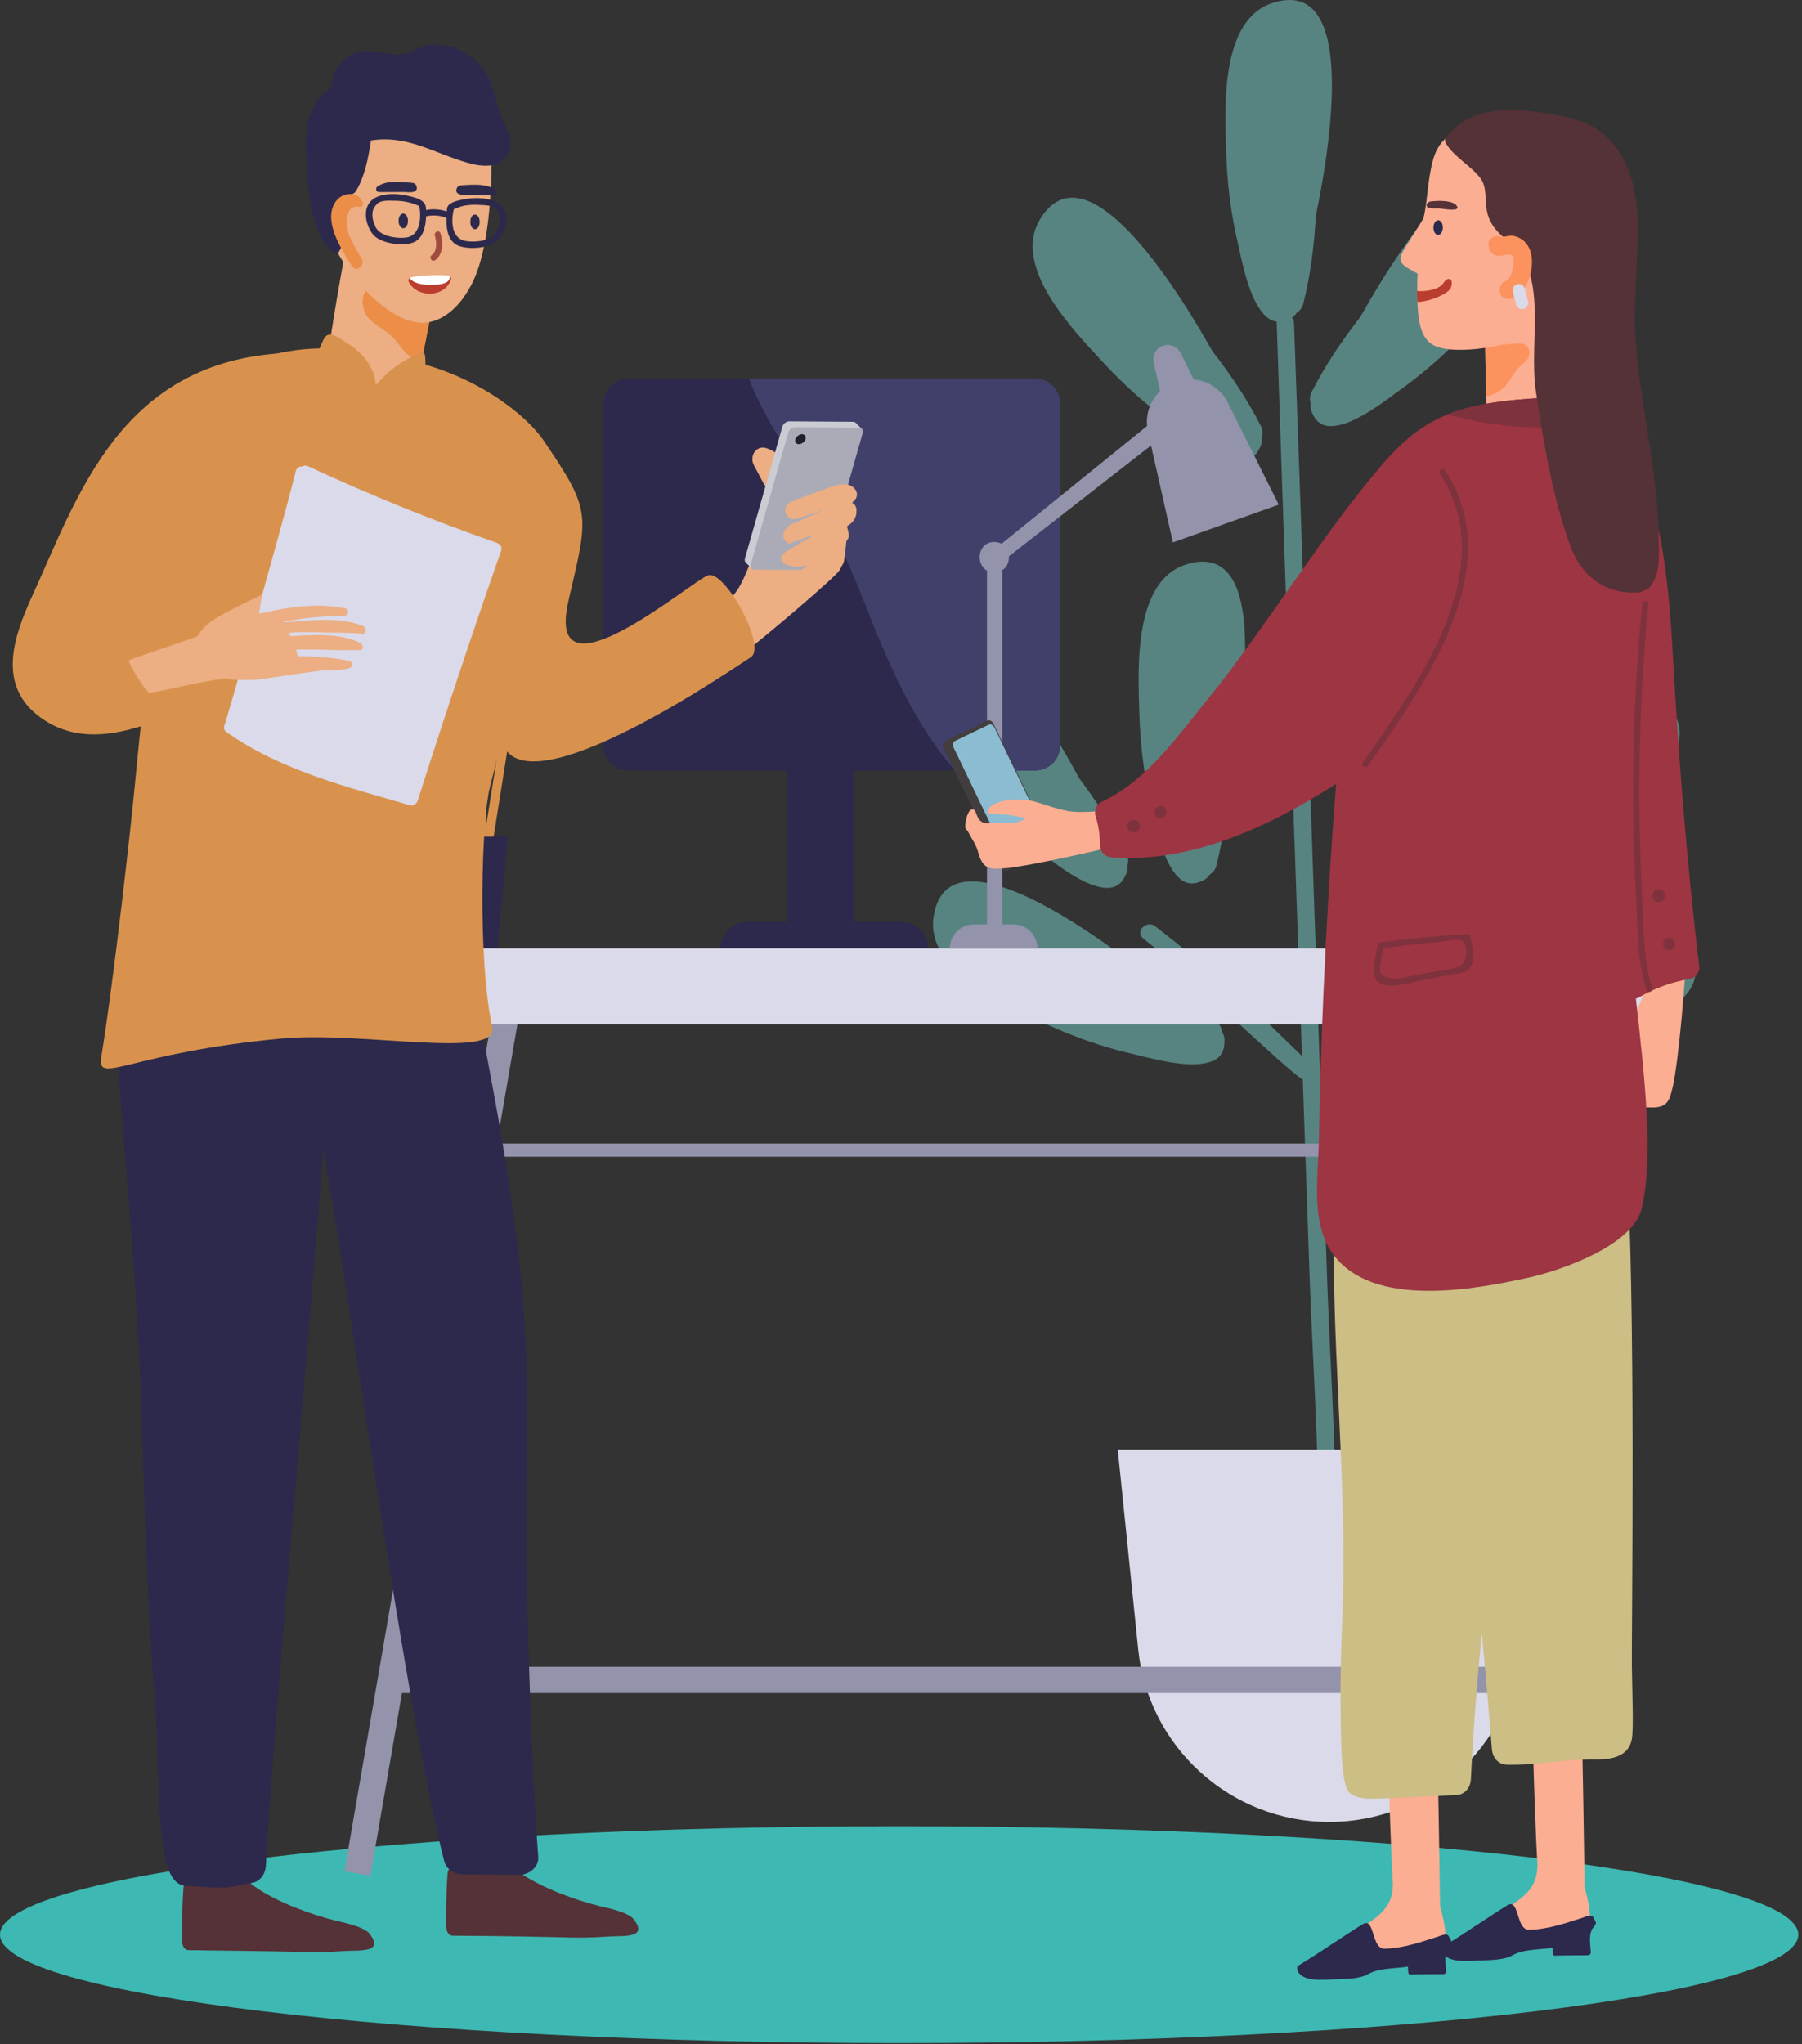 <svg width="164" height="186" viewBox="0 0 164 186" fill="none" xmlns="http://www.w3.org/2000/svg">
<rect x="0" y="0" width="164" height="186" fill="#333333" stroke="none"/>
<g clip-path="url(#clip0_61_7810)">
<path d="M81.831 185.895C127.026 185.895 163.663 181.477 163.663 176.026C163.663 170.575 127.026 166.156 81.831 166.156C36.637 166.156 0 170.575 0 176.026C0 181.477 36.637 185.895 81.831 185.895Z" fill="#3EB8B2"/>
<path d="M110.752 92.998C108.663 91.219 106.397 89.75 104.047 88.415C96.915 82.862 86.081 76.063 84.968 83.405C84.208 88.426 91.717 91.584 95.247 93.197C97.685 94.311 100.234 95.22 102.839 95.835C104.817 96.3 108.303 97.325 110.281 96.566C110.99 96.295 111.373 95.774 111.423 95.026L111.439 94.787C111.462 94.427 111.378 94.139 111.229 93.912C111.196 93.585 111.057 93.263 110.752 93.009V92.998Z" fill="#578481"/>
<path d="M129.854 86.902C126.496 90.881 123.287 94.976 120.184 99.154C120.179 98.955 119.89 90.681 119.78 87.489C119.109 68.122 118.472 48.754 117.768 29.392C117.729 28.384 116.161 28.378 116.194 29.392C116.826 48.76 117.524 68.127 118.195 87.489L118.494 96.084C116.66 94.316 113.124 90.87 112.714 90.515C110.254 88.365 107.727 86.287 105.144 84.281C104.363 83.671 103.249 84.763 104.042 85.383C107.666 88.243 117.031 97.325 118.566 98.234L119.187 116.15C119.519 125.792 120.372 135.595 119.724 145.237C119.658 146.257 121.237 146.251 121.309 145.237C121.957 135.85 121.126 126.319 120.799 116.926C120.622 111.839 120.45 106.752 120.273 101.67C123.686 96.999 127.261 92.46 130.962 88.01C131.6 87.24 130.508 86.132 129.854 86.902Z" fill="#578481"/>
<path d="M102.534 77.714C101.337 75.248 99.852 72.993 98.229 70.826C93.923 62.879 86.73 52.306 82.762 58.579C80.052 62.874 85.666 68.781 88.254 71.674C90.038 73.669 92.011 75.525 94.15 77.132C95.779 78.351 98.555 80.69 100.672 80.784C101.432 80.817 101.991 80.501 102.335 79.831L102.446 79.62C102.612 79.299 102.651 79 102.601 78.728C102.706 78.412 102.701 78.063 102.529 77.709L102.534 77.714Z" fill="#578481"/>
<path d="M110.708 78.734C111.384 76.074 111.7 73.392 111.861 70.693C113.695 61.843 115.014 49.12 107.937 51.364C103.094 52.899 103.576 61.034 103.692 64.913C103.77 67.59 104.08 70.277 104.679 72.887C105.133 74.871 105.754 78.445 107.311 79.886C107.865 80.402 108.502 80.518 109.195 80.23L109.417 80.136C109.749 79.997 109.971 79.792 110.109 79.559C110.392 79.388 110.614 79.116 110.713 78.734H110.708Z" fill="#578481"/>
<path d="M114.743 38.746C113.501 36.302 111.983 34.069 110.326 31.93C105.893 24.056 98.523 13.599 94.66 19.944C92.022 24.283 97.73 30.096 100.368 32.944C102.186 34.911 104.186 36.735 106.358 38.308C108.004 39.5 110.825 41.794 112.942 41.855C113.701 41.877 114.255 41.55 114.587 40.874L114.693 40.663C114.853 40.342 114.887 40.037 114.837 39.771C114.937 39.456 114.926 39.106 114.748 38.752L114.743 38.746Z" fill="#578481"/>
<path d="M119.375 35.665C120.616 33.221 122.135 30.988 123.792 28.849C128.225 20.975 135.595 10.518 139.457 16.863C142.095 21.202 136.387 27.015 133.75 29.863C131.932 31.83 129.932 33.654 127.759 35.227C126.113 36.419 123.293 38.713 121.176 38.774C120.417 38.796 119.863 38.469 119.53 37.793L119.425 37.583C119.264 37.261 119.231 36.956 119.281 36.69C119.181 36.374 119.192 36.025 119.369 35.671L119.375 35.665Z" fill="#578481"/>
<path d="M118.61 27.63C119.286 24.97 119.602 22.288 119.763 19.589C121.597 10.739 122.916 -1.984 115.839 0.26C110.996 1.795 111.478 9.93 111.595 13.809C111.672 16.486 111.983 19.174 112.581 21.784C113.035 23.767 113.656 27.342 115.213 28.783C115.767 29.298 116.405 29.414 117.097 29.126L117.319 29.032C117.652 28.893 117.873 28.688 118.012 28.456C118.294 28.284 118.516 28.012 118.616 27.63H118.61Z" fill="#578481"/>
<path d="M128.751 98.345C131.472 98.024 134.093 97.359 136.67 96.538C145.586 95.076 157.938 91.745 153.306 85.943C150.136 81.975 142.716 85.339 139.136 86.835C136.665 87.866 134.265 89.118 132.043 90.62C130.358 91.756 127.239 93.618 126.452 95.585C126.169 96.289 126.285 96.926 126.806 97.469L126.973 97.641C127.222 97.902 127.493 98.035 127.759 98.079C128.02 98.278 128.352 98.389 128.746 98.345H128.751Z" fill="#578481"/>
<path d="M134.437 85.932C136.703 84.391 138.726 82.596 140.638 80.684C147.88 75.281 157.318 66.642 150.535 63.622C145.897 61.555 140.859 67.956 138.366 70.931C136.648 72.987 135.091 75.204 133.811 77.553C132.835 79.338 130.924 82.424 131.129 84.536C131.201 85.289 131.6 85.799 132.314 86.043L132.542 86.121C132.885 86.237 133.184 86.231 133.445 86.148C133.772 86.204 134.115 86.148 134.442 85.932H134.437Z" fill="#578481"/>
<path d="M120.977 165.768C112.011 165.768 104.502 158.986 103.588 150.069L101.726 131.899H140.239L138.377 150.069C137.463 158.986 129.948 165.768 120.988 165.768H120.977Z" fill="#DADAEA"/>
<path d="M42.963 105.244L44.243 104.047H130.568V105.244H42.963Z" fill="#9393AB"/>
<path d="M35.205 154.048L36.712 151.654H138.277V154.048H35.205Z" fill="#9393AB"/>
<path d="M45.481 88.43L31.347 170.258L33.711 170.666L47.845 88.839L45.481 88.43Z" fill="#9393AB"/>
<path d="M94.222 70.1H57.183C55.936 70.1 54.927 69.091 54.927 67.845L54.927 36.696C54.927 35.449 55.936 34.44 57.183 34.44L94.222 34.44C95.469 34.44 96.478 35.449 96.478 36.696V67.845C96.478 69.091 95.469 70.1 94.222 70.1Z" fill="#2C294C"/>
<path d="M77.691 65.107H71.596V85.334H77.691V65.107Z" fill="#2C294C"/>
<path d="M82.075 83.882H67.977C66.647 83.882 65.572 84.957 65.572 86.287H84.48C84.48 84.957 83.405 83.882 82.075 83.882Z" fill="#2C294C"/>
<path d="M42.547 67.374H41.716V84.874H42.547V67.374Z" fill="#D9924E"/>
<path d="M44.21 65.296H43.379V82.796H44.21V65.296Z" fill="#D9924E"/>
<path d="M46.362 67.084L45.541 66.954L42.794 84.237L43.615 84.368L46.362 67.084Z" fill="#D9924E"/>
<path d="M46.222 76.124H39.699L40.309 86.287H45.274L46.222 76.124Z" fill="#2C294C"/>
<path d="M149.892 86.287H23.064V93.191H149.892V86.287Z" fill="#DADAEA"/>
<path d="M96.477 67.839V36.69C96.477 35.443 95.469 34.435 94.222 34.435H68.16C69.213 37.194 70.792 39.727 72.405 42.243C75.02 46.333 76.993 50.538 78.767 55.06C80.85 60.369 83.178 65.85 86.913 70.094H94.222C95.469 70.094 96.477 69.086 96.477 67.839Z" fill="#41406B"/>
<path d="M111.755 36.651C111.14 35.416 109.937 34.64 108.641 34.518L107.438 32.108C107.144 31.52 106.457 31.243 105.831 31.459C105.21 31.681 104.85 32.329 104.994 32.972L105.582 35.577C104.734 36.386 104.279 37.555 104.396 38.757L91.152 49.474C90.969 49.375 90.753 49.314 90.492 49.314C88.974 49.314 88.752 51.325 89.827 51.918V84.109H88.619C87.417 84.109 86.441 85.084 86.441 86.287H94.416C94.416 85.084 93.44 84.109 92.238 84.109H91.213V51.885C91.65 51.614 91.85 51.109 91.828 50.611L104.756 40.531L106.745 49.353L116.377 45.917L111.749 36.651H111.755Z" fill="#9393AB"/>
<path d="M95.668 76.761C95.785 77.005 95.724 77.271 95.53 77.365L91.678 79.221C91.484 79.316 91.235 79.194 91.119 78.95L85.86 68.033C85.743 67.789 85.804 67.523 85.998 67.429L89.85 65.573C90.044 65.478 90.293 65.6 90.409 65.844L95.668 76.761Z" fill="#423D3E"/>
<path d="M95.385 76.334C95.502 76.572 95.447 76.833 95.275 76.916L92.183 78.407C92.005 78.49 91.772 78.368 91.656 78.13L86.785 68.011C86.669 67.772 86.724 67.512 86.896 67.429L89.988 65.938C90.165 65.855 90.398 65.977 90.514 66.215L95.385 76.334Z" fill="#8BBCD1"/>
<path d="M131.056 173.377C131.045 171.875 130.84 158.42 130.74 156.52C130.729 156.259 130.552 156.165 130.374 156.193C130.319 156.099 130.236 156.021 130.114 155.993C129.066 155.777 126.595 154.885 126.351 156.653C126.207 157.717 126.573 167.946 126.722 170.584C126.739 170.85 126.75 171.099 126.767 171.343C126.783 173.981 124.938 174.53 123.259 175.932C122.799 176.314 120.998 177.622 120.998 177.622C121.153 177.81 130.496 177.411 131.388 176.192C131.837 176.192 131.056 173.416 131.056 173.377Z" fill="#FCAE92"/>
<path d="M118.161 178.841C120.095 177.683 122.655 175.893 124.041 175.067C125.138 174.413 124.778 177.35 126.03 177.306C127.97 177.239 129.61 176.585 130.835 176.22C130.973 176.181 131.705 175.81 131.849 176.175C132.015 176.585 132.259 176.585 131.877 177.056C131.777 177.167 131.705 177.295 131.655 177.428C131.444 178.004 131.577 178.813 131.622 179.345C131.633 179.489 131.483 179.633 131.345 179.622C131.167 179.611 128.552 179.639 128.374 179.655C128.236 179.667 128.18 179.589 128.164 179.445C128.136 179.229 128.142 178.974 128.131 178.935C126.895 179.135 125.493 179.046 124.49 179.628C123.719 180.071 122.323 180.065 121.475 180.093C120.6 180.115 118.616 180.37 118.117 179.362C118.039 179.201 118.001 178.935 118.161 178.841Z" fill="#2C294C"/>
<path d="M144.212 171.659C144.201 170.157 143.996 156.703 143.896 154.802C143.885 154.541 143.708 154.447 143.531 154.475C143.475 154.381 143.392 154.303 143.27 154.275C142.223 154.059 139.751 153.167 139.507 154.935C139.363 155.999 139.729 166.228 139.879 168.866C139.895 169.132 139.906 169.381 139.923 169.625C139.94 172.263 138.094 172.812 136.415 174.214C135.955 174.596 134.154 175.904 134.154 175.904C134.309 176.092 143.652 175.693 144.545 174.474C144.993 174.474 144.212 171.698 144.212 171.659Z" fill="#FCAE92"/>
<path d="M131.322 177.123C133.256 175.965 135.817 174.175 137.202 173.349C138.299 172.695 137.939 175.632 139.191 175.588C141.131 175.521 142.771 174.868 143.996 174.502C144.134 174.463 144.866 174.092 145.01 174.458C145.176 174.868 145.42 174.868 145.038 175.339C144.938 175.449 144.866 175.577 144.816 175.71C144.605 176.286 144.738 177.095 144.783 177.627C144.794 177.771 144.644 177.915 144.506 177.904C144.328 177.893 141.713 177.921 141.535 177.938C141.397 177.949 141.342 177.871 141.325 177.727C141.297 177.511 141.303 177.256 141.292 177.217C140.056 177.417 138.654 177.328 137.651 177.91C136.881 178.353 135.484 178.348 134.636 178.375C133.761 178.403 131.777 178.652 131.278 177.644C131.201 177.483 131.162 177.217 131.322 177.123Z" fill="#2C294C"/>
<path d="M136.914 105.754C136.953 105.111 136.991 104.463 137.03 103.82C137.124 102.263 134.653 102.052 134.298 103.504C134.088 103.327 133.833 103.216 133.561 103.172C133.118 102.102 131.511 101.82 131.034 103.05C130.369 102.972 129.627 103.305 129.438 104.069C128.834 106.469 128.286 108.874 127.781 111.29C127.831 109.168 127.837 107.04 127.759 104.912C127.704 103.349 125.354 103.105 125.011 104.651C124.734 105.887 124.484 107.128 124.246 108.37V108.264C124.318 106.485 121.558 106.607 121.486 108.375C120.954 121.259 122.672 134.027 122.173 146.911C122.063 149.848 121.957 152.785 122.013 155.722C122.046 157.656 121.974 162.538 122.877 163.164C123.631 163.685 124.379 163.696 125.881 163.629C129.034 163.491 129.377 163.469 132.53 163.33C133.328 163.297 133.827 162.638 133.866 161.884C134.736 143.652 138.061 125.288 138.238 107.04C138.249 106.17 137.595 105.754 136.925 105.754H136.914Z" fill="#CCBE84"/>
<path d="M131.205 103.892C131.942 122.129 134.353 140.959 135.777 159.157C135.838 159.911 136.353 160.554 137.157 160.565C140.316 160.609 142.133 160.039 145.286 160.083C146.783 160.105 148.24 159.761 148.517 158.232C148.689 157.284 148.539 153.511 148.517 151.582C148.478 148.645 148.91 117.585 147.985 104.729C147.858 102.967 145.098 102.928 145.22 104.701V104.806C144.948 103.571 144.66 102.34 144.35 101.11C143.956 99.575 141.618 99.891 141.607 101.454C141.596 103.582 141.662 105.71 141.779 107.832C141.202 105.433 140.576 103.044 139.9 100.667C139.684 99.908 138.936 99.603 138.271 99.697C137.755 98.478 136.159 98.811 135.749 99.897C135.478 99.947 135.223 100.068 135.023 100.251C134.624 98.805 132.164 99.093 132.303 100.65C132.358 101.293 132.419 101.936 132.48 102.579C131.809 102.601 131.172 103.033 131.205 103.903V103.892Z" fill="#CCBE84"/>
<path d="M87.85 75.287C87.872 75.453 88.038 75.536 88.11 75.68C88.448 76.373 88.808 76.766 89.019 77.542C89.446 79.116 90.105 79.11 91.496 78.994C93.918 78.789 101.587 77.021 102.967 76.578C103.305 76.467 103.1 75.957 102.762 76.068C102.717 76.085 102.673 76.096 102.629 76.107C102.618 76.079 102.607 76.057 102.59 76.035C102.684 76.013 102.778 75.991 102.867 75.963C102.895 75.957 102.917 75.952 102.945 75.946C103.261 75.863 103.105 75.376 102.806 75.409C102.524 75.442 102.235 75.481 101.953 75.52C102.147 75.47 102.346 75.425 102.54 75.37C102.573 75.359 102.596 75.359 102.618 75.348C102.839 75.287 102.823 75.004 102.69 74.871C102.706 74.871 102.717 74.866 102.734 74.86C103.039 74.771 102.9 74.256 102.596 74.323C102.573 74.323 102.551 74.328 102.529 74.334C102.529 74.256 102.496 74.184 102.435 74.129C102.424 74.101 102.418 74.079 102.402 74.057C102.751 73.99 102.684 73.442 102.335 73.508C101.061 73.746 98.506 74.023 97.209 73.796C96.101 73.602 95.054 73.17 93.973 72.882C92.721 72.549 90.327 72.782 89.933 73.674C89.844 73.879 90.005 74.068 90.221 74.062C91.302 74.04 92.305 74.178 93.33 74.461C92.444 75.154 91.003 74.738 90.243 74.877C88.553 75.181 89.085 73.347 88.376 73.674C88.038 73.829 87.8 74.877 87.861 75.281L87.85 75.287Z" fill="#FCAE92"/>
<path d="M147.609 101.188C147.775 101.215 147.903 101.082 148.063 101.06C148.828 100.944 149.31 100.722 150.114 100.761C151.743 100.833 151.937 100.207 152.247 98.844C152.785 96.472 153.433 88.631 153.433 87.184C153.433 86.83 152.884 86.868 152.884 87.223C152.884 87.267 152.884 87.317 152.884 87.362C152.857 87.362 152.829 87.367 152.801 87.378C152.801 87.284 152.818 87.19 152.818 87.09C152.818 87.062 152.818 87.035 152.818 87.013C152.835 86.686 152.325 86.686 152.264 86.979C152.208 87.257 152.158 87.545 152.109 87.827C152.12 87.622 152.136 87.423 152.147 87.218C152.147 87.184 152.147 87.162 152.147 87.135C152.158 86.907 151.881 86.835 151.715 86.924C151.715 86.907 151.715 86.896 151.715 86.88C151.726 86.564 151.194 86.536 151.161 86.846C151.161 86.868 151.155 86.891 151.15 86.913C151.078 86.891 150.995 86.902 150.928 86.941C150.901 86.941 150.873 86.941 150.845 86.952C150.884 86.603 150.346 86.497 150.302 86.852C150.141 88.138 149.632 90.659 149.016 91.823C148.496 92.82 147.764 93.685 147.166 94.632C146.467 95.724 145.963 98.073 146.695 98.722C146.861 98.871 147.088 98.772 147.154 98.567C147.465 97.536 147.897 96.616 148.479 95.729C148.867 96.788 148.213 98.079 147.936 98.794C147.67 99.481 146.966 99.825 147.066 100.6C147.11 100.972 147.193 101.121 147.598 101.188H147.609Z" fill="#FCAE92"/>
<path d="M136.221 28.494C137.906 27.901 139.596 27.336 141.303 26.821C141.452 26.776 141.597 26.76 141.735 26.76C142.633 26.655 143.658 27.386 143.497 28.699C142.888 33.554 143.287 38.386 143.137 43.301C143.071 45.501 135.59 43.368 135.534 42.487C135.335 39.123 135.157 33.631 135.174 30.251C135.174 29.503 135.534 28.727 136.216 28.483L136.221 28.494Z" fill="#FCAE92"/>
<path d="M138.155 31.254C138.731 31.204 139.318 31.559 139.174 32.301C139.075 32.817 138.637 33.044 138.315 33.354C137.778 33.87 137.49 34.573 136.996 35.128C136.514 35.665 135.905 35.931 135.262 36.07C135.223 34.745 135.19 32.706 135.173 31.487C134.996 31.437 136.138 31.426 138.155 31.248V31.254Z" fill="#FC925E"/>
<path d="M129.022 24.904C128.291 24.449 127.138 24.089 127.526 23.186C127.775 22.609 129.366 20.238 129.56 19.838C129.892 18.326 129.898 17.035 130.23 15.35C130.64 13.305 131.2 12.79 132.796 11.598C134.17 10.108 136.531 11.05 138.565 11.443C140.288 11.776 142.682 10.551 143.718 12.152C146.794 16.913 145.192 22.31 142.876 27.148C142.471 27.99 140.792 28.932 140.077 29.802C138.836 31.326 133.084 32.329 130.851 31.575C129.172 31.01 128.961 29.11 128.983 25.89C128.983 25.552 129.006 25.23 129.022 24.909V24.904Z" fill="#FCAE92"/>
<path d="M137.523 23.08C137.507 22.698 137.451 22.238 137.451 21.811C138.21 21.39 139.158 21.512 139.801 22.149C140.638 22.975 140.682 24.261 140.216 25.286C139.923 25.929 138.981 27.547 138.066 26.976C137.883 26.86 137.761 26.699 137.678 26.511C137.629 25.369 137.584 24.227 137.529 23.08H137.523Z" fill="#FCAE92"/>
<path d="M130.458 20.698C130.453 21.069 130.635 21.368 130.874 21.374C131.112 21.374 131.306 21.085 131.312 20.714C131.317 20.343 131.134 20.044 130.896 20.038C130.658 20.038 130.464 20.326 130.458 20.698Z" fill="#2C294C"/>
<path d="M128.962 26.472C129.71 26.544 130.957 26.389 131.378 25.735C131.76 25.142 132.32 25.291 132.065 26.128C131.86 26.799 129.826 27.508 128.99 27.464C128.979 27.153 128.967 26.821 128.962 26.472Z" fill="#BA3D2D"/>
<path d="M130.169 18.337C130.945 18.232 132.331 18.209 132.63 18.813C132.674 18.896 132.613 19.024 132.458 19.052C131.943 19.14 131.372 18.98 130.868 18.969C130.519 18.957 129.887 19.041 129.831 18.714C129.815 18.608 129.953 18.37 130.169 18.337Z" fill="#543237"/>
<path d="M147.825 39.511C146.074 36.014 142.965 36.014 139.208 36.28C130.054 36.923 128.02 39.345 123.121 45.557C119.99 49.524 113.496 59.261 110.282 63.162C107.356 66.709 104.496 71.014 100.207 72.981C99.764 73.187 99.581 73.796 99.697 74.24C99.98 75.104 100.113 75.991 100.102 76.905C100.13 77.537 100.589 77.974 101.216 78.019C108.436 78.529 115.546 75.204 121.597 71.325C121.11 77.592 120.733 83.871 120.456 90.155C120.256 94.737 120.112 99.326 120.024 103.914C119.963 107.167 119.259 111.323 121.331 114.133C124.972 119.065 134.177 117.336 139.142 116.239C142.184 115.568 148.596 113.296 149.399 109.993C151.616 100.894 146.263 81.194 147.554 66.659C148.058 60.973 150.529 44.886 147.831 39.511H147.825Z" fill="#9E3542"/>
<path d="M133.822 85.189C133.805 85.079 133.667 84.979 133.556 84.984C130.89 85.14 128.236 85.394 125.593 85.744C125.443 85.766 125.388 85.871 125.393 85.987C125.371 86.021 125.354 86.065 125.349 86.109C125.255 86.968 124.595 88.836 125.498 89.412C126.501 90.055 128.635 89.335 129.677 89.135C130.58 88.963 131.483 88.803 132.386 88.625C132.83 88.542 133.462 88.509 133.772 88.104C134.315 87.401 133.96 85.982 133.827 85.184L133.822 85.189ZM133.096 87.711C132.575 88.215 131.588 88.215 130.885 88.343C130.07 88.498 129.261 88.659 128.446 88.803C127.981 88.886 127.455 89.041 126.983 89.019C126.601 88.996 125.82 88.958 125.637 88.52C125.454 88.093 125.775 86.863 125.875 86.265C127.46 86.054 129.05 85.877 130.646 85.744C131.095 85.705 132.597 85.35 133.018 85.572C133.705 85.932 133.473 87.351 133.096 87.711Z" fill="#7E323D"/>
<path d="M152.269 60.031C151.859 52.583 151.216 45.002 147.221 38.502C146.473 37.289 144.561 38.403 145.309 39.622C146.423 41.439 147.249 43.34 147.88 45.302C147.332 45.363 146.8 45.751 146.828 46.382C146.894 48.145 146.977 49.918 147.071 51.697C146.811 51.874 146.628 52.162 146.634 52.578C146.85 60.341 146.074 68.127 146.983 75.841C146.733 78.961 146.639 82.12 146.9 85.239C146.999 86.447 147.177 87.955 148.346 88.559C148.263 88.642 148.185 88.731 148.091 88.797C146.944 89.617 147.952 91.457 149.216 90.72C150.701 89.855 152.153 89.351 153.832 89.069C154.264 88.996 154.702 88.437 154.652 87.993C153.544 78.695 152.79 69.374 152.275 60.026L152.269 60.031Z" fill="#9E3542"/>
<path d="M131.521 42.803C131.327 42.509 130.851 42.78 131.045 43.08C136.736 51.807 128.978 62.309 124.024 69.385C123.819 69.679 124.295 69.956 124.5 69.662C129.571 62.458 137.362 51.691 131.521 42.797V42.803Z" fill="#7E323D"/>
<path d="M143.248 37.638C143.442 37.433 143.248 37.106 142.976 37.172C142.943 37.178 142.91 37.183 142.877 37.194C142.832 37.128 142.755 37.078 142.66 37.078C142.738 36.84 142.733 36.585 142.6 36.341C142.572 36.291 142.539 36.247 142.5 36.208C141.469 36.136 140.35 36.191 139.164 36.275C135.856 36.507 133.484 36.973 131.566 37.76C132.713 37.843 133.927 38.275 134.991 38.447C136.105 38.63 137.23 38.757 138.36 38.829C140.089 38.946 141.979 38.995 143.248 37.627V37.638Z" fill="#7E323D"/>
<path d="M103.216 74.622H103.122C102.413 74.655 102.413 75.697 103.122 75.725H103.216C103.931 75.758 103.931 74.589 103.216 74.622Z" fill="#7E323D"/>
<path d="M105.621 73.331C104.912 73.331 104.906 74.439 105.621 74.439C106.336 74.439 106.336 73.331 105.621 73.331Z" fill="#7E323D"/>
<path d="M151.893 85.334C151.178 85.334 151.178 86.442 151.893 86.442C152.607 86.442 152.607 85.334 151.893 85.334Z" fill="#7E323D"/>
<path d="M150.413 81.454V81.549C150.419 82.258 151.51 82.258 151.516 81.549V81.454C151.521 80.745 150.408 80.74 150.413 81.454Z" fill="#7E323D"/>
<path d="M150.95 48.671C150.922 46.05 150.579 43.44 150.191 40.852C149.681 37.488 149.06 34.136 148.839 30.733C148.628 27.519 149.149 23.125 149.038 19.911C148.888 15.416 147.104 11.549 142.543 10.64C138.814 9.897 134.348 9.204 131.754 12.33C131.738 12.347 131.738 12.369 131.721 12.385C131.527 12.535 131.427 12.79 131.599 13.061C132.425 14.358 133.777 15.006 134.702 16.176C135.86 17.633 134.181 19.628 137.19 21.867C141.042 24.737 139.091 30.971 139.778 35.582C140.471 40.209 141.308 45.357 142.954 49.757C144.001 52.55 146.251 54.157 149.276 53.891C149.443 53.874 149.57 53.797 149.659 53.697C149.786 53.697 149.919 53.658 150.036 53.536C151.221 52.35 150.967 50.195 150.95 48.666V48.671Z" fill="#543237"/>
<path d="M136.681 21.579C136.742 21.545 136.886 21.54 136.997 21.518C137.191 21.479 137.407 21.44 137.601 21.451C137.939 21.473 138.266 21.612 138.538 21.806C139.142 22.233 139.402 22.964 139.424 23.679C139.469 25.048 138.87 26.743 137.452 27.164C136.41 27.475 136.094 25.879 137.086 25.535C137.463 25.408 137.618 24.676 137.69 24.344C137.734 24.133 137.784 23.806 137.751 23.585C137.684 23.18 137.601 23.163 137.235 23.169C136.748 23.18 136.432 23.424 135.955 23.158C135.59 22.953 135.495 22.648 135.468 22.249C135.423 21.595 136.183 21.34 136.681 21.562V21.579Z" fill="#FC925E"/>
<path d="M139.035 27.297C138.947 26.937 138.858 26.577 138.753 26.228C138.548 25.546 137.539 25.829 137.689 26.522C137.778 26.926 137.888 27.32 137.994 27.719C138.055 27.951 138.287 28.123 138.526 28.123C138.786 28.123 138.969 27.946 139.058 27.719L139.069 27.691C139.119 27.563 139.096 27.419 139.03 27.297H139.035Z" fill="#DADAEA"/>
<path d="M150.374 89.9C149.509 87.251 149.592 84.17 149.443 81.405C149.282 78.44 149.199 75.464 149.188 72.494C149.171 66.636 149.459 60.79 150.013 54.961C150.047 54.606 149.492 54.611 149.459 54.961C148.877 60.968 148.6 66.997 148.634 73.031C148.65 76.002 148.744 78.972 148.916 81.942C149.066 84.597 149.005 87.495 149.836 90.049C149.947 90.387 150.484 90.243 150.374 89.9Z" fill="#7E323D"/>
<path d="M71.541 42.343C71.336 41.977 71.109 41.622 70.798 41.351C70.626 41.201 70.427 41.074 70.222 40.974C70.028 40.874 69.801 40.774 69.596 40.736C68.958 40.619 68.393 41.19 68.482 41.916C68.526 42.254 68.72 42.536 68.875 42.825C69.091 43.229 69.302 43.634 69.518 44.038C69.568 44.138 69.662 44.221 69.767 44.288C69.756 44.897 69.518 45.512 69.352 46.089C69.103 46.947 69.031 47.784 69.091 48.676C69.125 49.142 69.152 49.618 69.219 50.09C69.191 50.178 69.174 50.272 69.191 50.372C69.296 51.115 69.258 51.863 69.208 52.605C69.152 53.387 69.091 54.163 69.036 54.944C69.003 55.376 69.479 55.775 69.889 55.742C70.061 55.725 70.205 55.675 70.327 55.587C70.349 55.587 70.366 55.587 70.383 55.587C70.832 55.62 71.374 55.675 71.812 55.548C72.222 55.426 72.499 55.049 72.505 54.628C72.505 54.412 72.444 54.224 72.367 54.024C72.2 53.603 72.056 53.171 71.929 52.738C71.657 51.796 71.513 51.048 71.424 50.112C71.391 49.763 71.147 49.43 70.809 49.342C70.793 49.164 70.776 48.981 70.759 48.798C70.726 48.339 70.682 47.862 70.743 47.402C70.804 46.937 70.959 46.482 71.092 46.033C71.242 45.529 71.358 45.03 71.391 44.526C71.485 44.465 71.569 44.387 71.641 44.293C71.857 44.016 71.94 43.6 71.89 43.235C71.846 42.897 71.701 42.631 71.541 42.343Z" fill="#ECAE82"/>
<path d="M74.423 47.164C74.533 47.291 74.495 47.468 74.561 47.618C74.877 48.322 74.949 48.854 75.409 49.513C76.351 50.854 77.121 51.203 76.14 52.195C74.428 53.919 67.712 59.554 66.482 60.33C66.182 60.519 65.157 59.294 65.456 59.106C65.495 59.083 65.534 59.056 65.573 59.028C65.556 59 65.545 58.978 65.54 58.95C65.462 59.006 65.384 59.067 65.307 59.122C65.285 59.139 65.263 59.156 65.246 59.167C64.98 59.355 64.703 58.923 64.924 58.718C65.129 58.524 65.346 58.324 65.556 58.13C65.39 58.247 65.229 58.374 65.063 58.485C65.035 58.502 65.019 58.518 64.996 58.535C64.808 58.662 64.597 58.474 64.586 58.285C64.575 58.291 64.564 58.302 64.553 58.313C64.293 58.49 63.982 58.053 64.232 57.864C64.248 57.853 64.265 57.837 64.282 57.82C64.226 57.765 64.187 57.698 64.187 57.62C64.171 57.598 64.16 57.571 64.149 57.548C63.871 57.77 63.495 57.371 63.772 57.144C64.775 56.318 66.626 54.539 67.285 53.398C67.845 52.423 68.188 51.342 68.659 50.328C69.208 49.159 70.92 47.468 71.862 47.74C72.079 47.801 72.117 48.045 71.973 48.211C71.264 49.026 70.726 49.879 70.283 50.849C71.386 50.611 72.123 49.369 72.583 48.748C73.021 48.15 72.932 47.38 73.641 47.047C73.979 46.887 74.151 46.876 74.423 47.186V47.164Z" fill="#ECAE82"/>
<path d="M33.642 175.954C33.116 175.283 31.243 174.923 30.517 174.746C28.24 174.18 25.319 173.094 23.38 171.792C22.249 171.033 22.947 171.133 21.551 171.177C20.371 171.216 19.146 171.049 17.993 171.083C17.5 171.099 16.796 170.989 16.691 171.775C16.591 173.338 16.552 174.906 16.569 176.475C16.564 177.455 17.107 177.439 17.19 177.439C18.431 177.455 25.424 177.539 26.937 177.583C28.522 177.633 29.736 177.633 31.343 177.516C32.667 177.422 35.011 177.716 33.637 175.954H33.642Z" fill="#543237"/>
<path d="M57.682 174.635C57.155 173.964 55.282 173.604 54.556 173.427C52.279 172.862 49.358 171.775 47.419 170.473C46.288 169.714 46.986 169.814 45.59 169.858C44.41 169.897 43.185 169.731 42.032 169.764C41.539 169.78 40.835 169.67 40.73 170.457C40.63 172.019 40.592 173.587 40.608 175.156C40.603 176.137 41.146 176.12 41.229 176.12C42.47 176.137 43.706 176.148 44.936 176.153C45.241 176.153 49.464 176.22 50.976 176.264C52.561 176.314 53.775 176.314 55.382 176.198C56.706 176.103 59.05 176.397 57.676 174.635H57.682Z" fill="#543237"/>
<path d="M47.928 142.35C47.806 135.002 48.216 127.621 47.745 120.278C46.809 105.765 43.046 91.219 40.802 76.85C40.619 75.686 40.198 75.497 39.317 75.907C38.779 74.4 36.418 74.317 36.075 75.93C35.138 75.298 33.448 75.957 33.337 77.26C33.337 77.32 33.332 77.376 33.326 77.437C33.027 77.62 32.761 77.908 32.589 78.301C32.534 78.429 32.489 78.562 32.434 78.689C31.326 78.163 29.885 79.221 30.079 80.579C30.134 80.972 30.184 81.371 30.234 81.765C29.713 81.466 29.032 81.394 28.505 81.626C28.189 80.629 26.699 80.296 25.834 80.862C25.834 80.756 25.84 80.656 25.845 80.551C25.884 78.695 23.097 78.434 22.526 80.124C22.465 80.302 22.41 80.479 22.349 80.656C22.382 79.609 22.421 78.567 22.448 77.52C22.465 76.811 22.027 76.323 21.456 76.101C21.883 72.228 16.829 70.809 14.408 73.17C14.352 73.192 14.302 73.231 14.252 73.259C13.776 73.475 13.421 73.896 13.388 74.528C13.222 75.06 14.158 75.436 14.208 75.907C12.967 83.671 10.329 91.734 10.944 99.57C11.676 108.846 12.507 118.056 12.834 127.36C13.166 136.781 13.371 146.218 14.158 155.616C14.33 157.706 14.391 164.139 14.629 166.217C14.829 167.941 15.034 171.482 16.907 171.593C21.157 171.847 20.06 171.831 22.953 171.315C23.751 171.171 24.155 170.44 24.194 169.769C25.025 154.841 28.428 118.982 29.414 104.463C31.891 118.294 36.934 155.733 40.436 169.365C40.608 170.046 41.339 170.545 42.065 170.54C44.426 170.534 44.941 170.59 47.296 170.584C48.161 170.584 49.053 169.853 48.987 168.982C48.416 161.402 48.05 149.936 47.923 142.339L47.928 142.35Z" fill="#2C294C"/>
<path d="M51.741 54.634C53.597 46.698 53.83 46.51 49.48 40.087C47.807 37.621 42.476 33.327 34.972 32.418C26.887 30.345 19.545 32.795 13.837 39.273C11.87 41.506 15.228 43.08 14.929 45.839C14.541 49.425 14.164 53.016 13.793 56.606C13.438 60.042 12.54 68.471 12.225 71.906C11.998 74.406 10.402 88.897 9.216 96.184C8.794 98.783 11.732 95.785 25.652 94.488C32.939 93.812 45.418 96.428 44.798 93.474C43.44 87.035 43.85 74.5 44.565 71.713C44.936 70.266 45.291 68.82 45.651 67.374C47.485 74.311 67.778 60.087 68.266 59.843C69.928 59.023 65.977 51.835 64.453 52.345C62.929 52.855 49.458 64.414 51.747 54.634H51.741Z" fill="#D9924E"/>
<path d="M25.253 32.163C10.85 33.277 7.065 45.191 2.953 54.179C1.208 57.986 -0.305 62.392 3.702 65.295C7.714 68.205 12.568 66.371 16.635 64.614C17.688 64.159 17.112 62.514 16.07 62.53C15.876 62.53 15.682 62.536 15.483 62.541C15.909 61.965 15.832 61.267 15.217 60.84C15.134 60.785 15.056 60.746 14.979 60.696C14.735 60.419 14.363 60.236 13.992 60.28C14.169 59.859 14.38 59.444 14.552 59.061C15.172 57.67 15.921 56.374 16.752 55.099C17.35 54.179 16.381 53.315 15.533 53.475C16.164 52.544 16.791 51.602 17.406 50.66C18.098 49.591 16.752 48.665 15.843 49.197C16.325 48.438 16.807 47.679 17.289 46.925C17.644 46.371 17.433 45.839 17.029 45.534C17.09 45.44 17.156 45.352 17.217 45.257C17.589 44.698 17.384 44.177 16.974 43.883C17.694 43.013 18.42 42.143 19.14 41.273C19.899 40.359 18.996 39.134 18.065 39.395C17.949 39.261 17.799 39.156 17.627 39.09C20.093 37.178 22.803 35.66 25.729 34.823C27.098 34.429 26.682 32.052 25.258 32.163H25.253Z" fill="#D9924E"/>
<path d="M33.138 20.143C35.061 19.916 36.978 19.717 38.907 19.578C39.078 19.567 39.233 19.578 39.383 19.611C40.364 19.694 41.323 20.625 40.89 21.872C39.283 26.477 39.195 29.353 38.07 34.113C37.566 36.241 29.547 34.523 29.663 33.654C30.107 30.334 30.993 24.937 31.675 21.651C31.825 20.925 32.362 20.238 33.138 20.143Z" fill="#ECAE82"/>
<path d="M35.77 30.716C35.083 29.974 34.069 29.63 33.443 28.821C32.739 27.907 32.756 25.846 34.38 26.244C34.568 26.294 34.69 26.416 34.762 26.56C35.46 26.743 36.297 27.486 36.829 27.99C36.934 27.924 37.067 27.885 37.189 27.907C37.843 28.018 38.802 27.259 39.367 27.846C39.123 29.093 38.636 31.548 38.392 32.8C38.092 32.783 37.793 32.7 37.527 32.556C36.74 32.135 36.364 31.348 35.782 30.716H35.77Z" fill="#EC8E48"/>
<path d="M31.924 7.076C33.205 5.669 35.366 7.27 37.122 7.221C39.195 7.165 40.846 5.73 41.96 7.42C43.34 8.855 44.637 10.357 44.703 12.441C44.831 16.281 44.659 22.604 42.874 25.962C41.467 28.616 39.599 29.481 38.192 29.359C35.842 29.154 33.659 26.943 32.384 25.447C31.692 24.632 30.556 22.898 30.295 22C28.799 16.846 28.106 11.26 31.919 7.071L31.924 7.076Z" fill="#ECAE82"/>
<path d="M36.275 20.105C36.275 20.476 36.468 20.77 36.707 20.77C36.945 20.77 37.133 20.47 37.128 20.099C37.128 19.728 36.934 19.434 36.696 19.434C36.457 19.434 36.269 19.733 36.275 20.105Z" fill="#2C294C"/>
<path d="M42.803 20.193C42.803 20.564 42.997 20.858 43.235 20.858C43.473 20.858 43.662 20.559 43.656 20.188C43.656 19.816 43.462 19.523 43.224 19.523C42.986 19.523 42.797 19.822 42.803 20.193Z" fill="#2C294C"/>
<path d="M39.289 23.219C39.816 22.82 39.732 21.989 39.572 21.429C39.472 21.091 39.982 20.891 40.087 21.235C40.337 22.038 40.353 23.119 39.611 23.668C39.322 23.878 39.007 23.435 39.289 23.219Z" fill="#A04B40"/>
<path d="M37.482 16.63C37.438 16.63 37.338 16.619 37.333 16.619C36.341 16.552 35.238 16.392 34.362 16.957C34.141 17.101 34.213 17.478 34.501 17.478C35.243 17.478 35.992 17.472 36.734 17.467C37.105 17.467 37.654 17.605 37.903 17.267C37.959 17.195 38.003 16.669 37.477 16.63H37.482Z" fill="#2C294C"/>
<path d="M41.993 16.852C42.038 16.852 42.137 16.846 42.143 16.846C43.14 16.807 44.243 16.68 45.102 17.273C45.324 17.422 45.235 17.799 44.952 17.788C44.21 17.766 43.462 17.738 42.719 17.716C42.348 17.705 41.794 17.832 41.555 17.483C41.505 17.406 41.472 16.885 41.999 16.857L41.993 16.852Z" fill="#2C294C"/>
<path d="M45.33 9.775C44.931 8.212 44.648 6.816 43.446 5.636C42.376 4.583 40.797 3.984 39.295 4.073C38.602 4.112 38.259 4.339 37.627 4.611C36.253 5.203 35.621 4.904 34.214 4.688C31.72 4.306 30.273 5.974 30.157 7.991C27.913 9.315 27.719 11.964 27.885 14.463C28.04 16.863 28.179 20.936 30.046 22.703C30.323 22.97 30.611 23.23 30.822 22.936C31.387 22.149 31.127 21.18 31.243 20.26C31.387 19.118 30.927 19.107 31.825 17.838C31.969 17.633 32.224 17.672 32.401 17.378C33.188 16.081 33.515 14.402 33.765 12.779C37.134 12.247 39.572 13.992 42.664 14.84C43.867 15.173 45.391 15.317 46.178 14.12C47.07 12.762 45.668 11.105 45.33 9.775Z" fill="#2C294C"/>
<path d="M32.19 17.677C32.888 17.788 33.393 18.913 32.683 18.813C31.187 18.608 31.558 20.93 31.769 21.401C32.101 22.138 32.489 22.842 32.91 23.535C33.276 24.133 32.428 24.837 32.04 24.227C31.248 22.975 30.223 21.39 30.14 19.861C30.073 18.631 30.849 17.472 32.184 17.683L32.19 17.677Z" fill="#EC8E48"/>
<path d="M40.641 25.097C40.259 25.291 39.827 25.563 39.4 25.652C38.918 25.751 38.535 25.613 38.109 25.441C38.053 25.419 38.009 25.402 37.965 25.386C37.859 25.347 37.782 25.375 37.721 25.43C37.71 25.413 37.699 25.397 37.688 25.38C37.516 25.064 37.039 25.347 37.206 25.663C37.992 27.148 40.508 27.07 41.051 25.424C41.135 25.18 40.846 25.003 40.641 25.108V25.097Z" fill="#BA3D2D"/>
<path d="M40.797 25.059C40.891 25.059 40.952 25.092 41.002 25.131C40.907 25.43 40.824 25.624 40.464 25.762C40.043 25.923 39.478 25.918 39.04 25.912C38.464 25.907 37.632 25.801 37.283 25.302C37.328 25.264 37.377 25.23 37.444 25.219C38.558 25.025 39.666 24.998 40.797 25.059Z" fill="white"/>
<path d="M45.158 18.376C44.188 17.91 42.847 17.954 41.722 18.243C40.581 18.536 40.697 18.924 40.664 19.246C40.054 19.035 39.406 18.985 38.774 19.118C38.769 18.769 38.774 18.304 37.771 17.988C36.668 17.639 35.344 17.5 34.352 17.899C32.95 18.464 33.111 20.166 33.87 21.241C34.507 22.149 36.552 22.415 37.544 22.088C38.431 21.795 38.735 20.742 38.774 19.778C38.774 19.75 38.774 19.717 38.774 19.683C39.406 19.55 40.021 19.589 40.63 19.822C40.63 19.872 40.63 19.922 40.63 19.966C40.603 20.93 40.841 22 41.706 22.354C42.67 22.748 44.731 22.609 45.424 21.745C46.249 20.72 46.521 19.035 45.158 18.376ZM36.907 21.623C36.042 21.712 34.651 21.501 34.202 20.703C34.086 20.426 33.953 20.149 33.914 19.85C33.814 19.107 34.047 18.852 34.346 18.52C34.701 18.204 35.444 18.259 35.887 18.265C36.696 18.27 37.455 18.409 38.17 18.764C38.17 18.786 38.17 18.802 38.17 18.825C38.353 19.877 38.225 21.484 36.912 21.623H36.907ZM45.474 20.354C45.413 20.648 45.263 20.914 45.13 21.185C44.631 21.95 43.224 22.072 42.37 21.928C41.063 21.701 41.046 20.088 41.295 19.052C41.295 19.029 41.955 18.764 42.287 18.708C42.714 18.636 43.157 18.619 43.612 18.647C44.055 18.669 44.803 18.664 45.136 19.002C45.407 19.351 45.623 19.628 45.479 20.36L45.474 20.354Z" fill="#2C294C"/>
<path d="M38.014 72.849C40.447 65.212 42.985 57.609 45.628 50.045C45.734 49.735 45.446 49.474 45.196 49.386C39.35 47.346 33.631 45.014 28.012 42.415C27.824 42.326 27.652 42.359 27.508 42.442C27.264 42.426 27.003 42.542 26.926 42.852C25.014 50.356 20.52 65.778 20.453 65.922C20.359 66.121 20.37 66.443 20.575 66.587C25.59 70.122 31.542 71.579 37.349 73.281C37.66 73.369 37.926 73.115 38.009 72.849H38.014Z" fill="#DADAEA"/>
<path d="M11.736 60.081C11.731 60.009 17.926 57.97 17.965 57.892C18.691 56.601 20.182 55.953 21.44 55.282C22.21 54.877 23.047 54.484 23.839 54.124C23.839 54.29 23.54 55.853 23.612 55.836C26.189 55.243 28.755 54.833 31.381 55.343C31.83 55.432 31.764 56.047 31.309 56.047C29.414 56.036 27.558 56.224 25.734 56.59H25.806C25.845 56.601 25.884 56.612 25.917 56.629C28.223 56.457 31.004 56.074 33.071 56.989C33.393 57.133 33.354 57.704 32.999 57.665C31.547 57.515 30.395 57.587 29.104 57.537C28.162 57.504 27.208 57.499 26.266 57.576C26.322 57.676 26.377 57.781 26.433 57.886C28.516 57.754 30.932 57.598 32.783 58.49C33.044 58.612 33.127 59.144 32.8 59.144C32.041 59.144 30.799 59.172 29.879 59.133C28.898 59.089 27.923 59.089 26.942 59.1C27.009 59.305 27.059 59.51 27.092 59.715C28.649 59.699 30.19 59.82 31.73 60.114C31.991 60.164 32.14 60.441 31.98 60.674C31.808 60.923 30.334 61.017 29.597 61.001C28.743 60.979 23.917 61.854 23.036 61.86C22.199 61.871 21.534 61.91 20.719 61.788C19.705 61.633 14.651 62.935 13.637 63.035C13.294 63.068 11.581 60.214 11.742 60.081H11.736Z" fill="#ECAE82"/>
<path d="M38.685 32.357C38.668 32.196 38.513 32.019 38.33 32.085C38.314 32.091 38.297 32.102 38.281 32.108C38.181 32.096 38.087 32.13 38.031 32.213C36.518 32.844 35.222 33.803 34.202 35.072C34.097 33.321 32.877 31.969 31.387 31.093C30.982 30.855 30.218 30.223 29.73 30.534C29.464 30.7 29.309 31.237 29.181 31.487C28.871 32.108 28.572 32.739 28.284 33.371C28.134 33.692 28.61 33.975 28.76 33.648C29.032 33.055 29.32 32.462 29.614 31.875C29.381 32.684 29.27 33.504 29.276 34.363C29.276 34.668 29.669 34.723 29.796 34.485C29.941 34.584 30.162 34.557 30.218 34.341L30.256 34.202C30.256 34.258 30.256 34.319 30.251 34.374C30.24 34.529 30.362 34.629 30.5 34.645C30.594 34.939 30.755 35.211 30.988 35.449C31.043 35.543 31.115 35.632 31.204 35.732C31.304 35.837 31.426 35.837 31.52 35.776C31.631 35.737 31.719 35.615 31.736 35.499C31.736 35.466 31.736 35.432 31.736 35.399C31.902 35.621 32.235 35.493 32.257 35.288C32.312 35.366 32.373 35.438 32.429 35.516C32.589 35.737 32.905 35.632 32.95 35.427C32.966 35.455 32.988 35.477 33.005 35.504C33.105 35.66 33.282 35.66 33.404 35.582C33.487 35.682 33.609 35.704 33.714 35.665C33.725 35.682 33.748 35.687 33.764 35.704C33.703 35.953 34.102 36.147 34.285 35.887C34.346 35.798 34.418 35.715 34.479 35.632C34.557 35.687 34.662 35.709 34.778 35.66C34.972 35.571 35.161 35.488 35.355 35.399C35.061 35.599 35.338 36.081 35.637 35.881C35.776 35.787 35.92 35.704 36.064 35.615C36.092 35.787 36.274 35.914 36.474 35.82C36.806 35.665 37.255 35.443 37.538 35.133C37.521 35.244 37.51 35.349 37.494 35.46C37.455 35.732 37.76 35.881 37.926 35.776C37.926 35.793 37.926 35.815 37.926 35.831C37.942 36.131 38.408 36.23 38.474 35.903C38.713 34.729 38.785 33.554 38.685 32.357Z" fill="#D9924E"/>
<path d="M74.572 50.865C74.494 51.131 74.211 51.342 73.934 51.342L68.365 51.675L67.877 51.192C67.789 51.104 67.755 50.971 67.794 50.821L71.208 38.813C71.285 38.547 71.568 38.336 71.845 38.336L77.619 38.375C77.758 38.375 77.869 38.43 77.935 38.519C78.002 38.608 78.451 39.034 78.451 39.034L74.572 50.865Z" fill="#CBCBD3"/>
<path d="M75.104 51.397C75.026 51.663 74.744 51.874 74.467 51.874L68.692 51.835C68.415 51.835 68.249 51.619 68.327 51.353L71.74 39.345C71.818 39.079 72.1 38.868 72.377 38.868L78.152 38.907C78.429 38.907 78.595 39.123 78.517 39.389L75.104 51.397Z" fill="#ABABB7"/>
<path d="M73.308 39.96C73.386 39.71 73.242 39.505 72.992 39.505C72.743 39.505 72.466 39.71 72.388 39.96C72.311 40.209 72.455 40.414 72.704 40.414C72.959 40.414 73.231 40.209 73.308 39.96Z" fill="#20202D"/>
<path d="M77.963 46.421C77.963 46.371 77.952 46.321 77.941 46.272C77.913 46.155 77.869 46.039 77.791 45.939C77.725 45.856 77.642 45.789 77.542 45.739C77.57 45.751 77.863 45.413 77.891 45.368C78.235 44.742 77.653 44.105 76.932 44.06C76.362 44.027 75.807 44.227 75.281 44.421L72.543 45.429C72.2 45.557 71.834 45.695 71.624 45.967C71.391 46.266 71.418 46.67 71.662 46.959C71.806 47.125 72.039 47.241 72.278 47.247C72.46 47.247 72.632 47.191 72.798 47.13L74.965 46.371L73.026 47.28C72.621 47.468 71.939 47.662 71.64 47.973C71.319 48.305 71.158 48.748 71.418 49.153C71.507 49.286 71.635 49.375 71.779 49.447C71.568 49.602 74.09 48.582 73.896 48.76C73.602 49.026 73.17 49.209 72.82 49.413C72.555 49.574 72.283 49.729 72.023 49.896C71.784 50.051 71.496 50.184 71.297 50.383C71.047 50.627 71.003 51.01 71.324 51.226C71.884 51.602 72.682 51.625 73.336 51.464C73.691 51.375 73.031 51.868 71.69 52.439C70.089 53.126 64.53 58.95 75.819 52.09C75.874 52.057 75.935 52.029 75.99 51.996C76.478 51.724 76.766 51.419 76.838 50.91C76.91 50.383 76.966 49.851 77.021 49.325C77.038 49.148 77.209 49.031 77.248 48.854C77.281 48.715 77.248 48.577 77.215 48.438L77.093 47.934C77.093 47.934 77.088 47.895 77.093 47.879C77.099 47.862 77.115 47.856 77.132 47.845C77.692 47.541 78.002 46.986 77.941 46.421H77.963Z" fill="#ECAE82"/>
</g>
<defs>
<clipPath id="clip0_61_7810">
<rect width="163.663" height="185.895" fill="white"/>
</clipPath>
</defs>
</svg>
